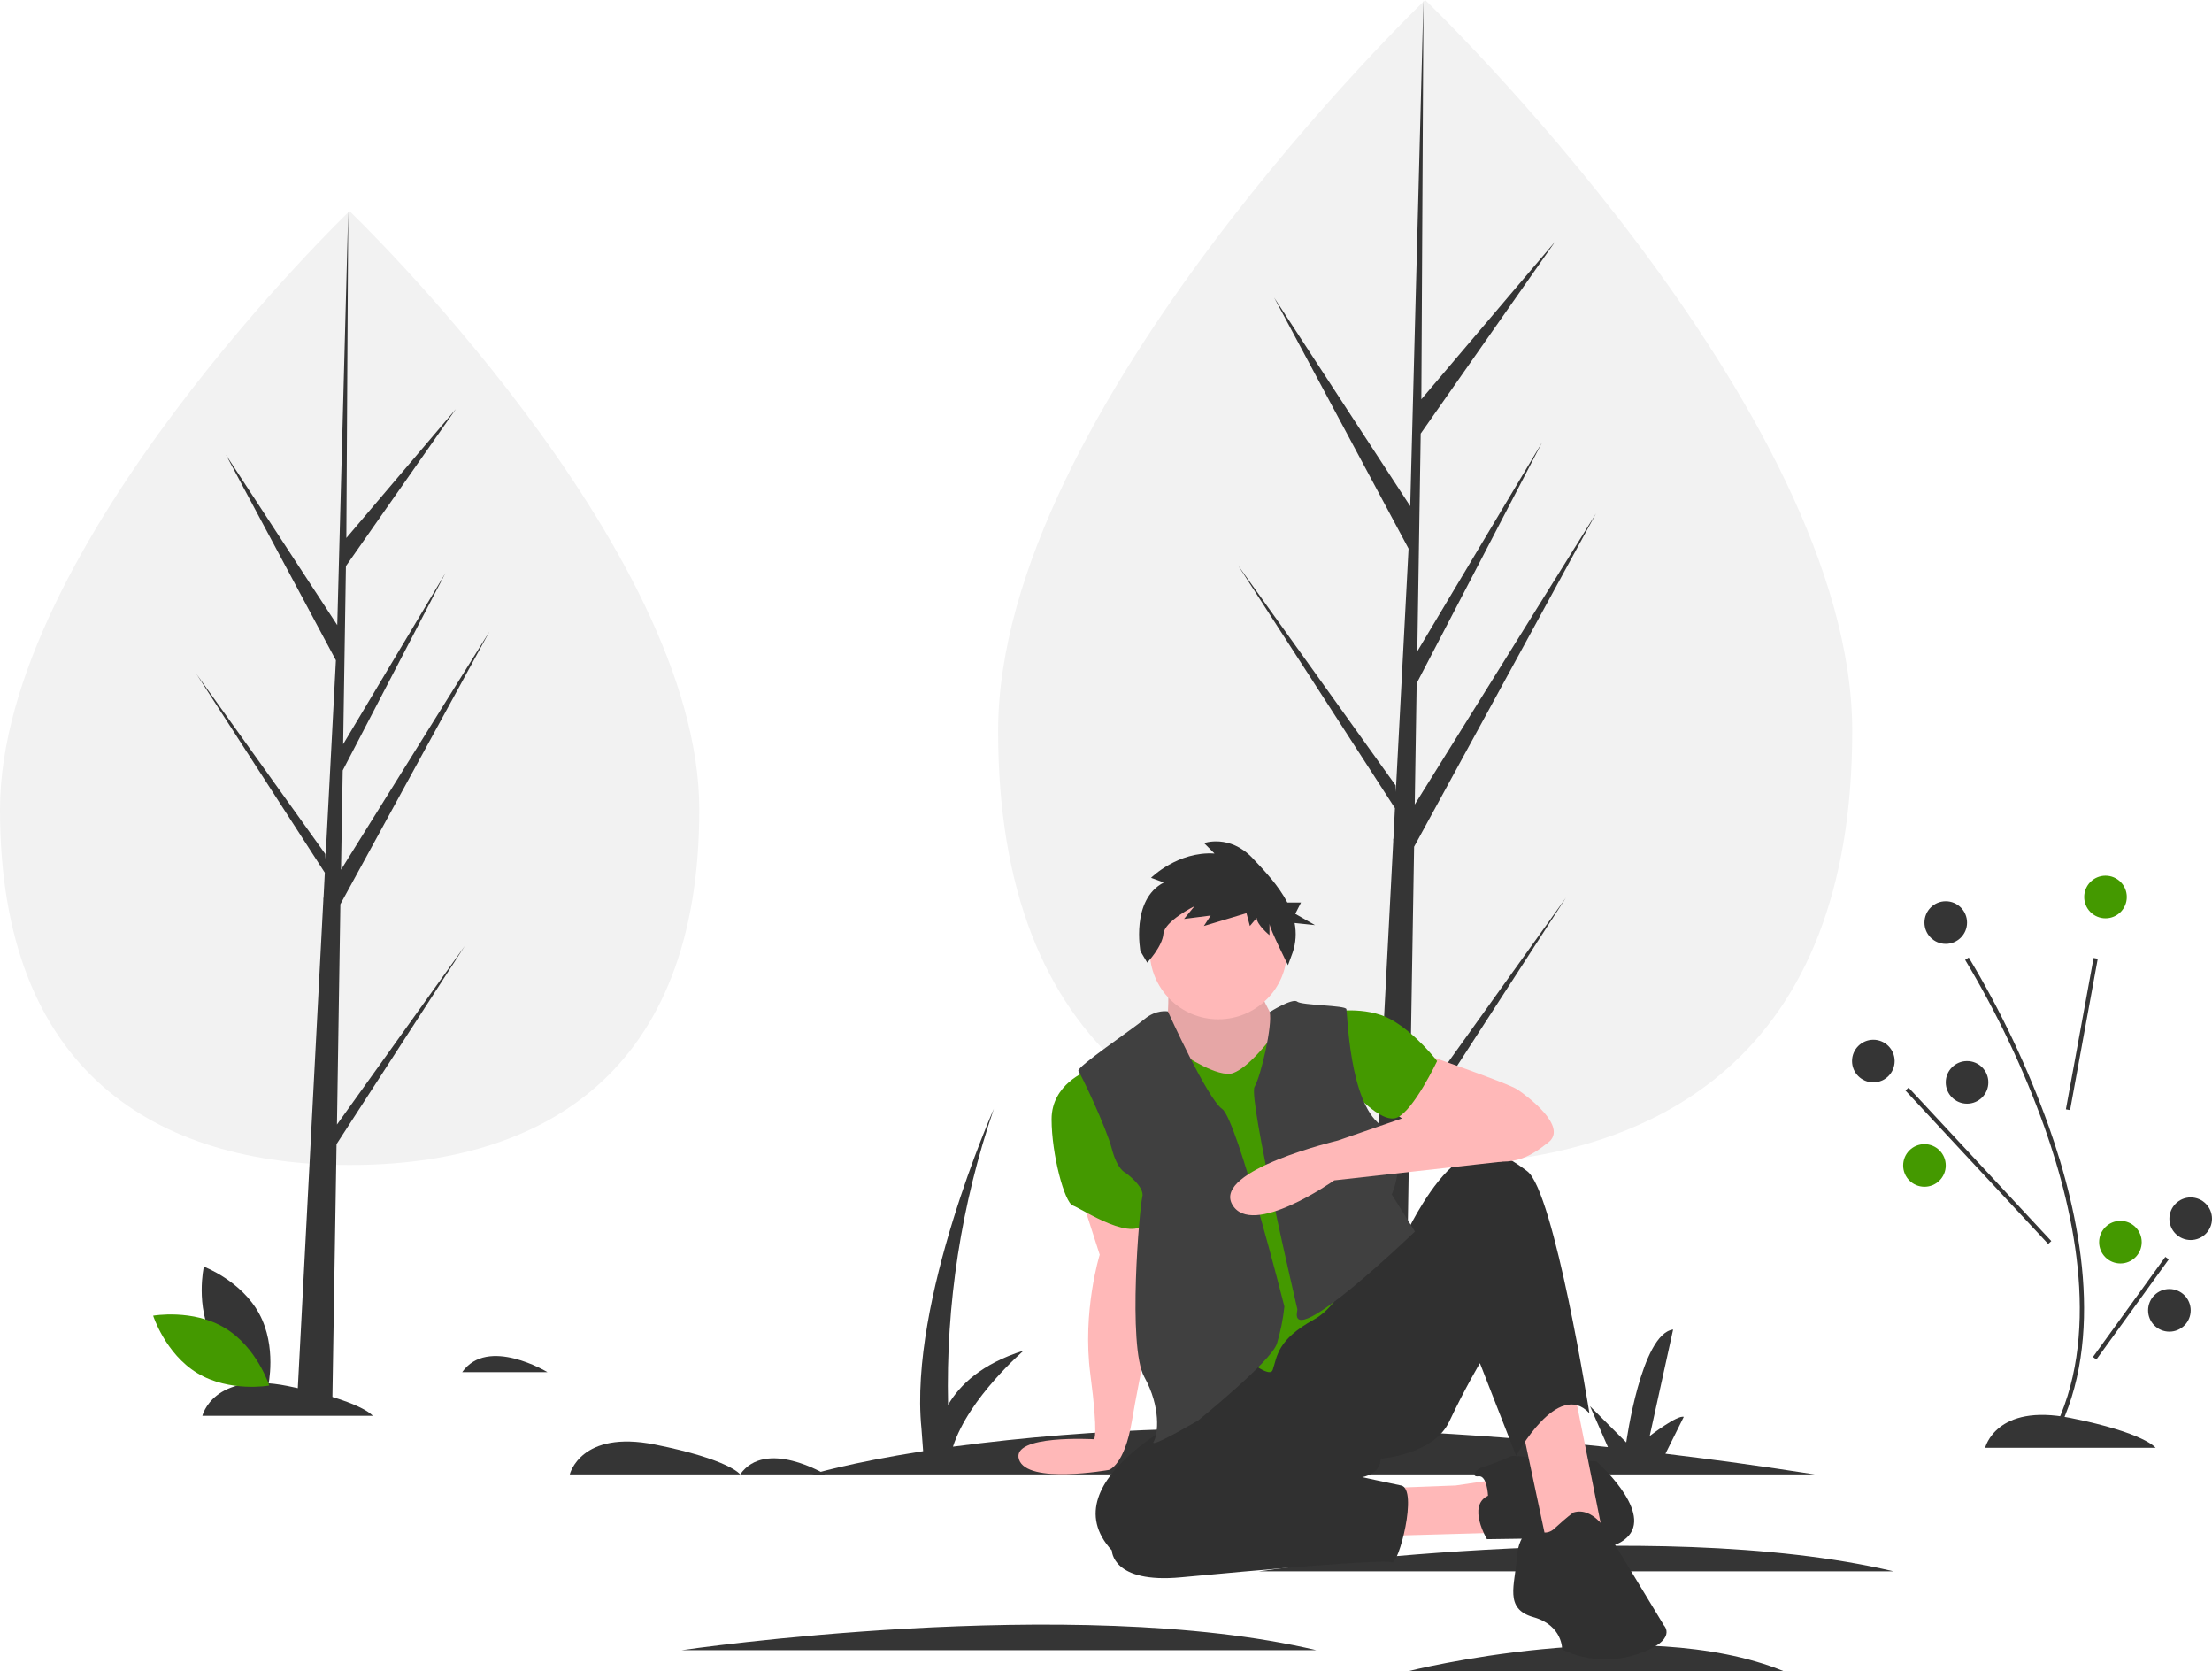 <?xml version="1.0" encoding="utf-8"?>
<!-- Generator: Adobe Illustrator 24.1.2, SVG Export Plug-In . SVG Version: 6.00 Build 0)  -->
<svg version="1.1" id="ffb37006-6823-47d5-b4b5-21f07e9e71a0"
	 xmlns="http://www.w3.org/2000/svg" xmlns:xlink="http://www.w3.org/1999/xlink" x="0px" y="0px" viewBox="0 0 1038.5 784.4"
	 style="enable-background:new 0 0 1038.5 784.4;" xml:space="preserve">
<style type="text/css">
	.st0{fill:#353535;}
	.st1{fill:#449900;}
	.st2{fill:#F2F2F2;}
	.st3{fill:#FFB8B8;}
	.st4{fill:#303030;}
	.st5{opacity:0.1;enable-background:new    ;}
	.st6{fill:#404040;}
</style>
<path class="st0" d="M267.5,692c0,0,5-21,40-14s40,14,40,14H267.5z"/>
<path class="st0" d="M95,664.5c0,0,5-21,40-14s40,14,40,14H95z"/>
<path class="st0" d="M387.5,692c0,0-28-17-40,0H387.5z"/>
<path class="st0" d="M257,644c0,0-28-17-40,0H257z"/>
<path class="st0" d="M99.9,628.4c8.3,15.5,26,22.1,26,22.1s4.2-18.4-4.2-33.9s-26-22.1-26-22.1S91.6,612.9,99.9,628.4z"/>
<path class="st1" d="M105.6,623.3c15.1,9.1,20.8,27,20.8,27s-18.6,3.3-33.7-5.8s-20.8-27-20.8-27S90.6,614.2,105.6,623.3z"/>
<path class="st0" d="M932,679.5c0,0,5-21,40-14c35,7,40,14,40,14H932z"/>
<path class="st0" d="M852,692c-24.3-3.8-47.7-7-70.1-9.7l8.6-17.3c-3-1-16,9-16,9l11-50c-15,2-22,53-22,53l-17-17l8.4,19.2
	c-68.7-7.2-127.9-9.5-177.8-9l7.4-14.8c-3-1-16,9-16,9l11-50c-15,2-22,53-22,53l-17-17l8.9,20.4c-34.1,1-68.2,3.7-102,8.2
	c7.4-23,33.2-45.1,33.2-45.1c-19.8,6.2-30.1,16.2-35.5,25.5c-1.1-47.2,6.2-94.3,21.5-139c0,0-40,90-34,150l0.8,10.7
	C398.4,686.6,381,692,381,692H852z"/>
<path class="st0" d="M591,737.5c0,0,184-27,298,0"/>
<path class="st0" d="M320,774.5c0,0,184-27,298,0"/>
<path class="st0" d="M661,784.4c0,0,109-27.6,176.5,0"/>
<path class="st0" d="M965.4,673.4l-1.8-0.9c23.1-44.6,10.7-102.6-3.7-143.3c-9.8-27.4-22.3-53.7-37.3-78.7l1.7-1.1
	c15.1,25.1,27.6,51.5,37.5,79.1C976.4,569.6,988.8,628.2,965.4,673.4z"/>
<rect x="940.9" y="484.5" transform="matrix(0.18 -0.984 0.984 0.18 323.796 1359.293)" class="st0" width="72.2" height="2"/>
<rect x="928" y="497.8" transform="matrix(0.732 -0.681 0.681 0.732 -123.716 779.401)" class="st0" width="2" height="98.4"/>
<rect x="971.5" y="612.5" transform="matrix(0.586 -0.81 0.81 0.586 -82.823 1064.888)" class="st0" width="58" height="2"/>
<circle class="st1" cx="988.5" cy="421" r="10"/>
<circle class="st0" cx="879.5" cy="498" r="10"/>
<circle class="st0" cx="923.5" cy="508" r="10"/>
<circle class="st1" cx="903.5" cy="547" r="10"/>
<circle class="st0" cx="1028.5" cy="572" r="10"/>
<circle class="st1" cx="995.5" cy="583" r="10"/>
<circle class="st0" cx="1018.5" cy="615" r="10"/>
<circle class="st0" cx="913.5" cy="433" r="10"/>
<path class="st2" d="M328.3,380c0,123.6-73.5,166.8-164.1,166.8S0,503.6,0,380S164.1,99.1,164.1,99.1S328.3,256.4,328.3,380z"/>
<polygon class="st0" points="158.2,527.8 159.8,424.4 229.8,296.4 160.1,408.2 160.9,361.6 209.1,269 161.1,349.3 161.1,349.3 
	162.4,265.7 214,192 162.6,252.5 163.5,99.1 158.1,302.2 158.6,293.8 106.1,213.5 157.7,309.9 152.8,403.3 152.7,400.8 92.2,316.3 
	152.5,409.6 151.9,421.3 151.8,421.5 151.8,422.4 139.4,659.5 156,659.5 158,537 218.2,444 "/>
<path class="st2" d="M869.6,343.1c0,151-89.8,203.7-200.5,203.7s-200.5-52.7-200.5-203.7S669.1,0,669.1,0S869.6,192.1,869.6,343.1z"
	/>
<polygon class="st0" points="661.8,523.8 663.9,397.4 749.3,241 664.2,377.6 665.1,320.7 724,207.6 665.4,305.7 665.4,305.7 
	667,203.5 730.1,113.4 667.3,187.4 668.3,0 661.8,248.1 662.3,237.9 598.2,139.7 661.3,257.5 655.3,371.7 655.2,368.6 581.2,265.3 
	654.9,379.3 654.2,393.6 654.1,393.8 654.1,395 639,684.6 659.2,684.6 661.6,535 735.2,421.3 "/>
<path class="st3" d="M507.2,560.6l9.1,28.3c0,0-8.3,26.5-4.4,56.1s1.7,30.5,1.7,30.5s-39.1-2.3-35.2,9.5s42.2,4.9,42.2,4.9
	s7.3-2,10.8-22.9s12.2-61.1,12.2-61.1l-8.2-38L507.2,560.6z"/>
<path class="st1" d="M510.2,502.7c0,0-16.5,6.1-16.5,22.6c0,16.5,6.1,39.2,10,40.5s30,19.1,34.8,6.5S510.2,502.7,510.2,502.7z"/>
<polygon class="st3" points="648.6,698.5 683.4,697.2 709.9,693.3 702.1,719.4 637.7,721.2 "/>
<path class="st4" d="M698.6,702c0,0-0.4-9.6-4.4-9.1s-1.3-3.5,2.2-4.4s13.5-5.2,13.5-5.2l39.6,2.6c0,0,25.7,22.6,15.2,34.8
	s-37.4,1.3-37.4,1.3l-29.2,0.4C698.2,722.5,688.6,706.8,698.6,702z"/>
<polygon class="st3" points="714.3,668.5 726.9,727.7 753,722.5 738.2,648.5 722.5,640.2 "/>
<path class="st4" d="M564.2,661.1c0,0-73.1,33.1-42.2,66.6c0,0,0,15.7,32.6,12.6s95.7-8.7,98.8-7s12.6-34.4,4.4-36.1
	s-18.3-3.9-18.3-3.9s8.7-1.3,8.7-8.7c0,0,24.8-1.7,32.2-17.4s14.4-27.4,14.4-27.4l17,43.5c0,0,19.6-36.1,34.4-20
	c0,0-16.5-104-29.2-113.6s-21.3-12.6-33.1-3.9s-22.6,30.9-22.6,30.9L564.2,661.1z"/>
<path class="st4" d="M738.6,709.9c-3,2.3-5.9,4.8-8.7,7.4c-3.5,3.5-8.3,1.7-8.7,0s-8.3,1.3-9.1,13.9s-6.1,23.9,7.8,27.8
	s13.5,15.2,13.5,15.2c11,5.3,23.7,6.1,35.2,2.2c19.6-6.5,12.6-13.5,12.6-13.5l-26.1-43.1C755.2,719.9,748.2,706.8,738.6,709.9z"/>
<path class="st3" d="M666.4,494c0,0,41.8,14.4,46.1,17.4c4.4,3,23.9,17.4,14.4,24.8s-17.4,12.2-36.1,6.5s-39.6-23.1-39.6-23.1
	L666.4,494z"/>
<path class="st1" d="M624.6,474.9c0,0,16.5-3,28.3,3.5s21.8,19.6,21.8,19.6S663.8,521,656,524.5s-22.2-13.9-22.2-13.9L624.6,474.9z"
	/>
<path class="st3" d="M548.5,462.3c0,0,0.4,17-1.3,18.7s20.9,53.1,45.7,30.5c24.8-22.6,5.7-31.8,5.7-31.8s-9.1-17-8.7-18.7
	s-40.5,0-40.5,0L548.5,462.3z"/>
<path class="st5" d="M548.5,462.3c0,0,0.4,17-1.3,18.7s20.9,53.1,45.7,30.5c24.8-22.6,5.7-31.8,5.7-31.8s-9.1-17-8.7-18.7
	s-40.5,0-40.5,0L548.5,462.3z"/>
<path class="st1" d="M555.5,494.9c0,0,16.5,11.3,23.5,8.7s15.7-13.9,16.5-14.8s45.3,88.3,45.3,88.3s-6.5,32.6-23.9,42.2
	s-17.2,17.2-19.4,23.7s-30.2-20.7-30.2-20.7l-17.8-75.7v-46.1L555.5,494.9z"/>
<path class="st6" d="M548.3,474.7c0,0-5.4-1.1-11.1,3.7S505,501,506.3,502.7s13.1,26.5,15.7,36.5s6.5,11.3,6.5,11.3
	s9.1,6.5,7.8,11.3s-7,70.1,0.9,84.4s6.5,27,4.4,30.5s20.9-10,20.9-10s34.4-27.8,37-36.1c1.7-5.7,2.9-11.5,3.5-17.4
	c0,0-22.2-87.9-29.2-92.7S548.3,474.7,548.3,474.7z"/>
<path class="st6" d="M596.1,475c0,0,10.7-6.7,12.9-4.9s22.6,1.7,23.1,3.5s1.3,43.5,16.1,54.4s5.2,32.6,5.2,32.6l10.9,17.4
	c0,0-59.2,57-55.3,37.4c0.2-1.1,0-1.3,0-1.3s-23.1-98.8-20-104C592,504.9,597.5,481.2,596.1,475z"/>
<path class="st3" d="M687.3,514.9l-59.2,20.4c0,0-58.7,13.9-49.6,30s47.9-11.3,47.9-11.3l78.8-8.8
	C705.2,545.3,736.5,518.8,687.3,514.9z"/>
<circle class="st3" cx="572" cy="446.2" r="32.2"/>
<path class="st4" d="M546.4,414.2l-6-2.2c0,0,12.5-12.5,29.8-11.4l-4.9-4.9c0,0,11.9-4.3,22.7,7c5.7,6,12.3,13,16.4,20.9h6.4
	l-2.7,5.3l9.3,5.3l-9.6-1c0.9,4.6,0.6,9.4-0.9,13.8l-2.2,6c0,0-8.7-17.3-8.7-19.5v5.4c0,0-6-4.9-6-8.1l-3.2,3.8l-1.6-6l-20,6
	l3.2-4.9l-12.5,1.6l4.9-6c0,0-14.1,7-14.6,13c-0.5,6-7.6,13.5-7.6,13.5l-3.2-5.4C535.5,446.7,530.7,422.3,546.4,414.2z"/>
</svg>
